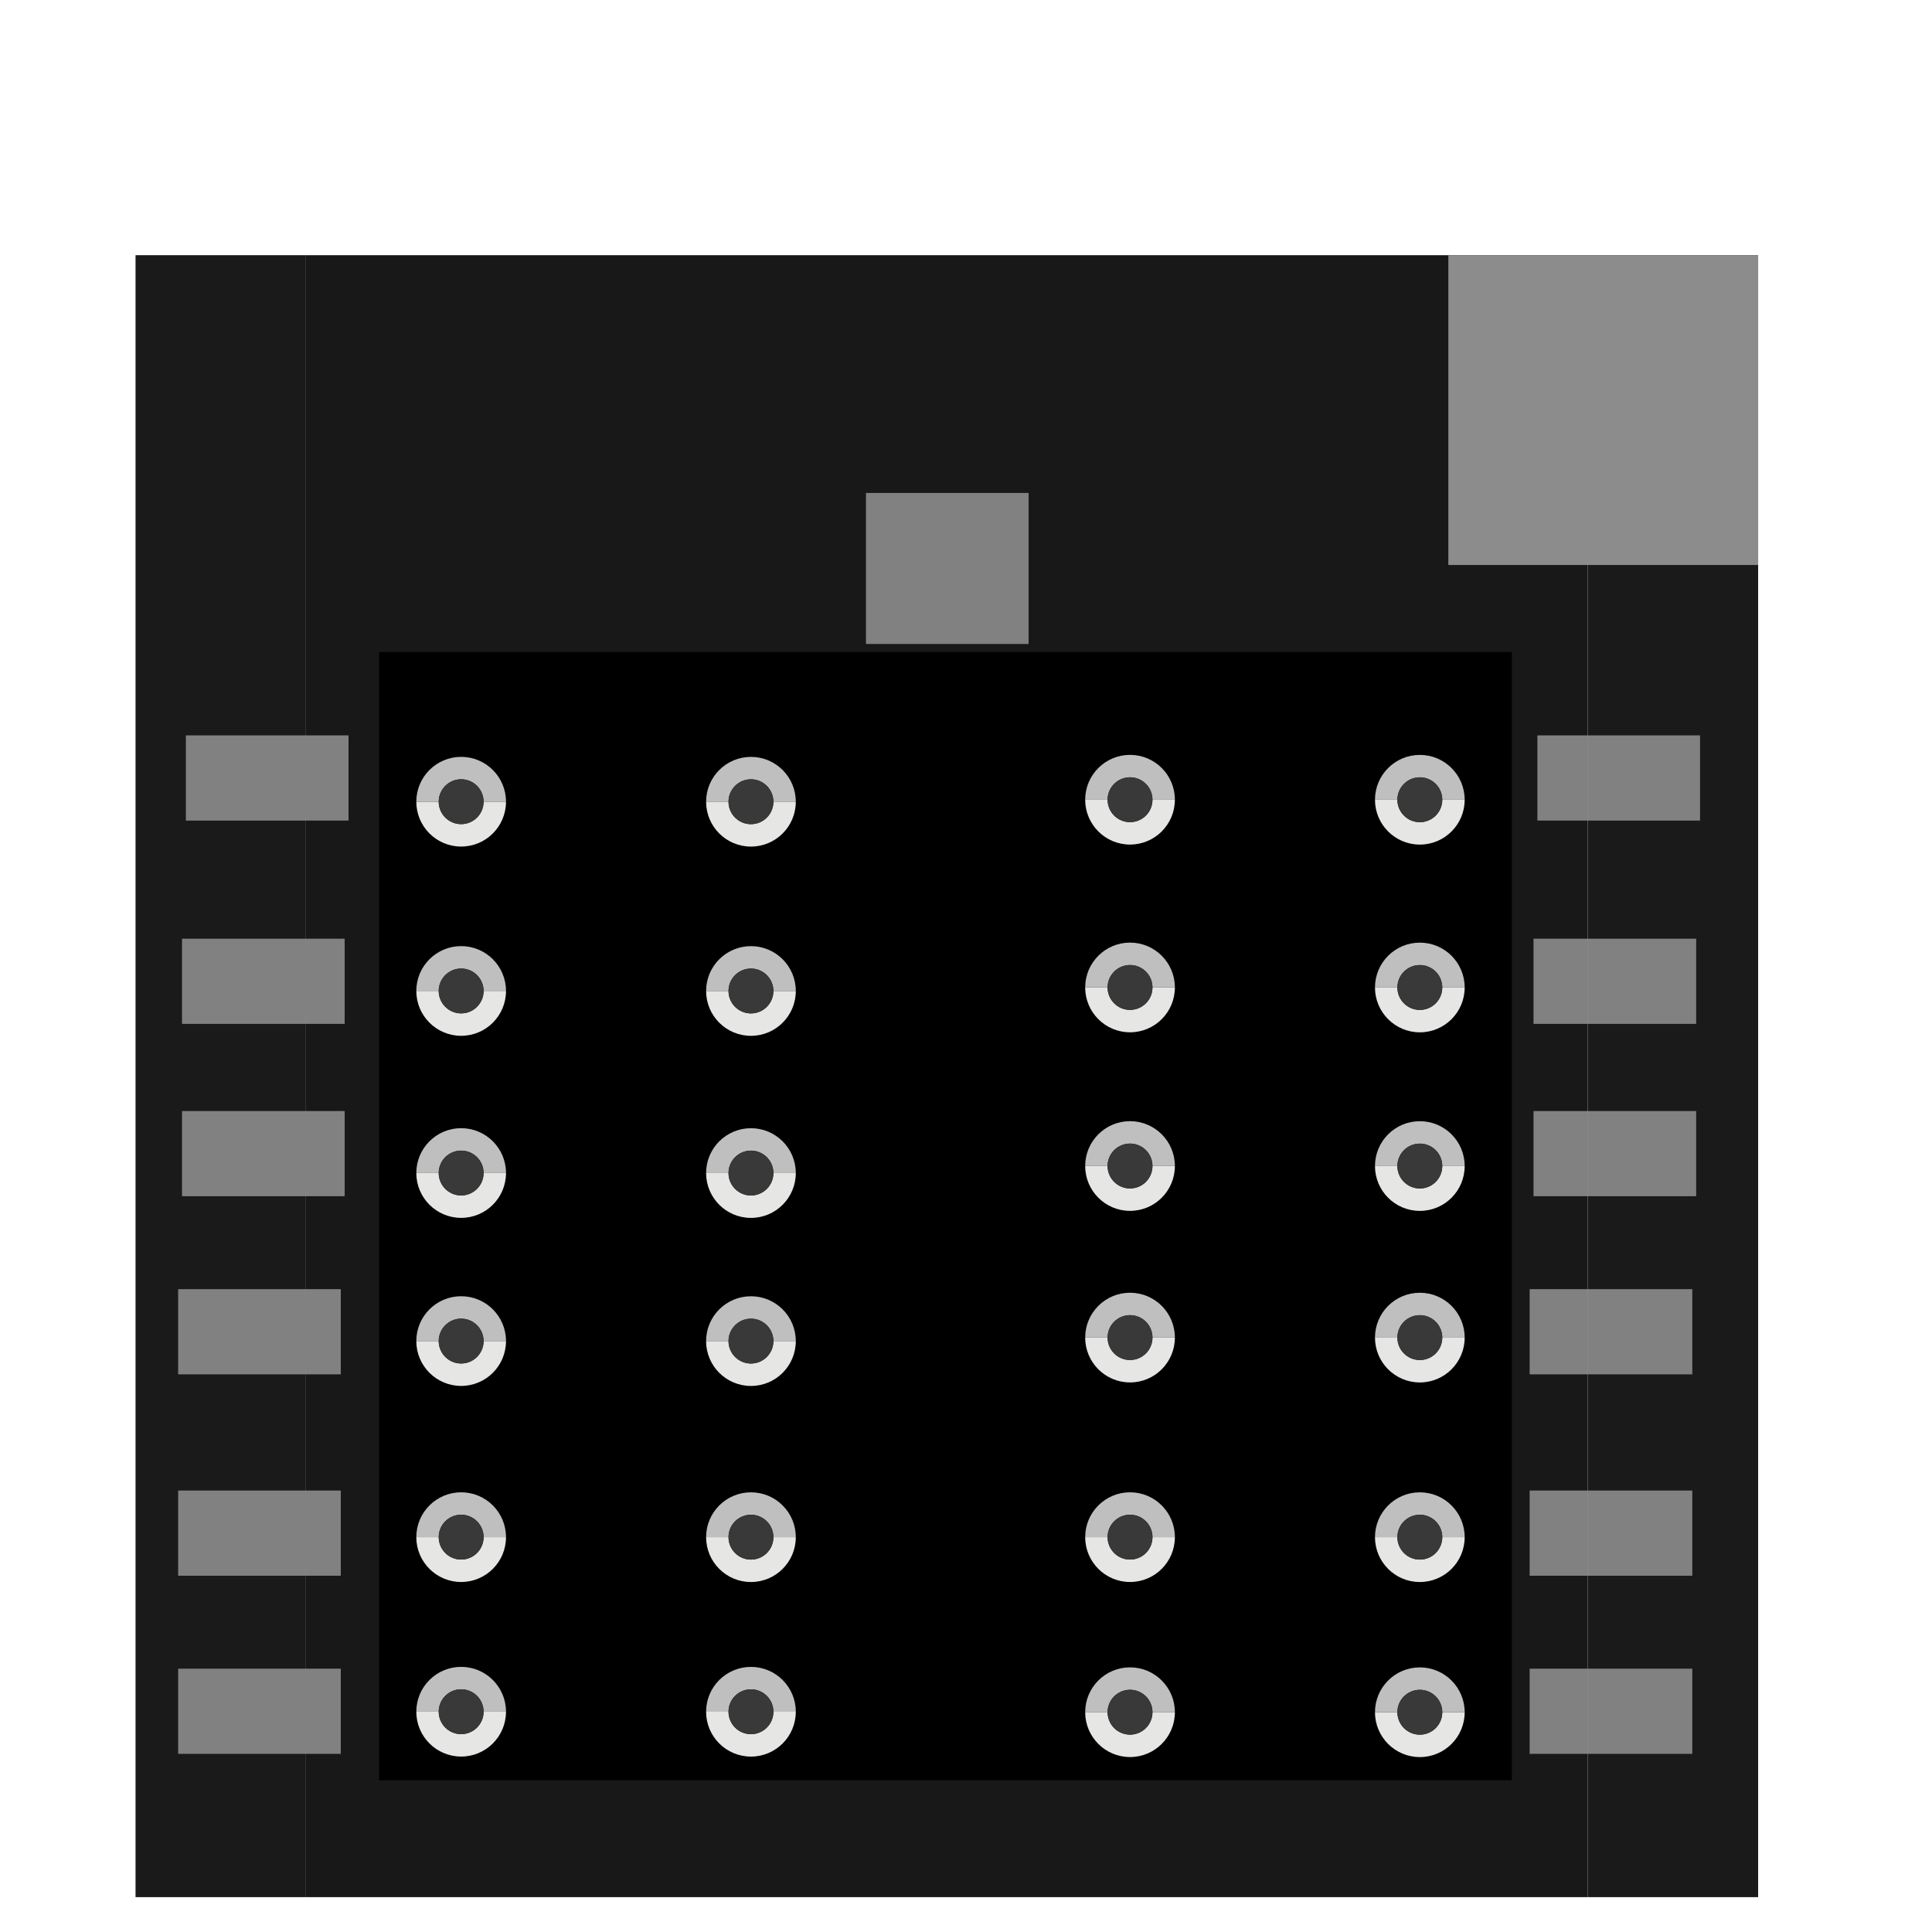 <?xml version="1.0" encoding="UTF-8" standalone="no"?>
<!-- Created with Inkscape (http://www.inkscape.org/) -->

<svg
   xmlns:dc="http://purl.org/dc/elements/1.1/"
   xmlns:cc="http://creativecommons.org/ns#"
   xmlns:rdf="http://www.w3.org/1999/02/22-rdf-syntax-ns#"
   xmlns:svg="http://www.w3.org/2000/svg"
   xmlns="http://www.w3.org/2000/svg"
   xmlns:sodipodi="http://sodipodi.sourceforge.net/DTD/sodipodi-0.dtd"
   xmlns:inkscape="http://www.inkscape.org/namespaces/inkscape"
   width="200mm"
   height="200mm"
   viewBox="0 0 200 200"
   version="1.1"
   id="svg8"
   inkscape:version="0.92.1 r15371"
   sodipodi:docname="24V Rail.svg">
  <defs
     id="defs2" />
  <sodipodi:namedview
     id="base"
     pagecolor="#ffffff"
     bordercolor="#666666"
     borderopacity="1.0"
     inkscape:pageopacity="0.0"
     inkscape:pageshadow="2"
     inkscape:zoom="0.73"
     inkscape:cx="-291.61363"
     inkscape:cy="348.77646"
     inkscape:document-units="mm"
     inkscape:current-layer="layer2"
     showgrid="false"
     units="mm"
     inkscape:window-width="2560"
     inkscape:window-height="1351"
     inkscape:window-x="-11"
     inkscape:window-y="-11"
     inkscape:window-maximized="1"
     inkscape:measure-start="-133.353,309.965"
     inkscape:measure-end="0,0" />
  <g
     inkscape:label="Layer 1"
     inkscape:groupmode="layer"
     id="layer1"
     transform="translate(0,-97)">
    <g
       id="g4514"
       transform="translate(12.027,10.423)">
      <rect
         y="112.994"
         x="19.643"
         height="169.975"
         width="132.693"
         id="rect4485"
         style="opacity:0.906;fill:#000000;fill-opacity:1;stroke-width:0.239" />
      <rect
         y="112.994"
         x="2.004"
         height="169.975"
         width="17.639"
         id="rect4489"
         style="opacity:1;fill:#1a1a1a;fill-opacity:1;stroke-width:0.299" />
      <rect
         y="154.081"
         x="27.209"
         height="116.789"
         width="117.272"
         id="rect4493"
         style="opacity:1;fill:#000000;fill-opacity:1;stroke-width:0.341" />
      <rect
         y="112.994"
         x="152.336"
         height="169.975"
         width="17.639"
         id="rect4489-1"
         style="opacity:1;fill:#1a1a1a;fill-opacity:1;stroke-width:0.299" />
    </g>
    <g
       transform="matrix(1.94,0,0,1.94,-496.979,-660.56)"
       id="H13xpin-9-94">
      <path
         style="fill:#c0bfbf"
         inkscape:connector-curvature="0"
         d="m 280.782,451.892 c 0.661,0 1.197,0.536 1.197,1.196 h 1.196 c 0,-1.321 -1.071,-2.393 -2.393,-2.393 -1.321,0 -2.393,1.071 -2.393,2.393 h 1.196 c 0,-0.66 0.536,-1.196 1.197,-1.196 z"
         id="path1654-8-0" />
      <path
         style="fill:#e6e6e5"
         inkscape:connector-curvature="0"
         d="m 280.782,455.481 c 1.322,0 2.393,-1.071 2.393,-2.394 h -1.196 c 0,0.661 -0.536,1.197 -1.197,1.197 -0.661,0 -1.197,-0.536 -1.197,-1.197 h -1.196 c 0,1.323 1.071,2.394 2.393,2.394 z"
         id="path1656-9-7" />
      <circle
         style="fill:#383938"
         cx="280.782"
         cy="453.088"
         r="1.197"
         id="circle1658-1-7" />
    </g>
    <g
       transform="matrix(1.94,0,0,1.94,-466.979,-660.557)"
       id="H13xpin-9-9-6">
      <path
         style="fill:#c0bfbf"
         inkscape:connector-curvature="0"
         d="m 280.782,451.892 c 0.661,0 1.197,0.536 1.197,1.196 h 1.196 c 0,-1.321 -1.071,-2.393 -2.393,-2.393 -1.321,0 -2.393,1.071 -2.393,2.393 h 1.196 c 0,-0.66 0.536,-1.196 1.197,-1.196 z"
         id="path1654-8-3-7" />
      <path
         style="fill:#e6e6e5"
         inkscape:connector-curvature="0"
         d="m 280.782,455.481 c 1.322,0 2.393,-1.071 2.393,-2.394 h -1.196 c 0,0.661 -0.536,1.197 -1.197,1.197 -0.661,0 -1.197,-0.536 -1.197,-1.197 h -1.196 c 0,1.323 1.071,2.394 2.393,2.394 z"
         id="path1656-9-6-06" />
      <circle
         style="fill:#383938"
         cx="280.782"
         cy="453.088"
         r="1.197"
         id="circle1658-1-5-3" />
    </g>
    <g
       transform="matrix(1.94,0,0,1.94,-496.979,-643.163)"
       id="H13xpin-9-7">
      <path
         style="fill:#c0bfbf"
         inkscape:connector-curvature="0"
         d="m 280.782,451.892 c 0.661,0 1.197,0.536 1.197,1.196 h 1.196 c 0,-1.321 -1.071,-2.393 -2.393,-2.393 -1.321,0 -2.393,1.071 -2.393,2.393 h 1.196 c 0,-0.66 0.536,-1.196 1.197,-1.196 z"
         id="path1654-8-7" />
      <path
         style="fill:#e6e6e5"
         inkscape:connector-curvature="0"
         d="m 280.782,455.481 c 1.322,0 2.393,-1.071 2.393,-2.394 h -1.196 c 0,0.661 -0.536,1.197 -1.197,1.197 -0.661,0 -1.197,-0.536 -1.197,-1.197 h -1.196 c 0,1.323 1.071,2.394 2.393,2.394 z"
         id="path1656-9-1" />
      <circle
         style="fill:#383938"
         cx="280.782"
         cy="453.088"
         r="1.197"
         id="circle1658-1-2" />
    </g>
    <g
       transform="matrix(1.94,0,0,1.94,-466.979,-643.16)"
       id="H13xpin-9-9-7">
      <path
         style="fill:#c0bfbf"
         inkscape:connector-curvature="0"
         d="m 280.782,451.892 c 0.661,0 1.197,0.536 1.197,1.196 h 1.196 c 0,-1.321 -1.071,-2.393 -2.393,-2.393 -1.321,0 -2.393,1.071 -2.393,2.393 h 1.196 c 0,-0.66 0.536,-1.196 1.197,-1.196 z"
         id="path1654-8-3-5" />
      <path
         style="fill:#e6e6e5"
         inkscape:connector-curvature="0"
         d="m 280.782,455.481 c 1.322,0 2.393,-1.071 2.393,-2.394 h -1.196 c 0,0.661 -0.536,1.197 -1.197,1.197 -0.661,0 -1.197,-0.536 -1.197,-1.197 h -1.196 c 0,1.323 1.071,2.394 2.393,2.394 z"
         id="path1656-9-6-4" />
      <circle
         style="fill:#383938"
         cx="280.782"
         cy="453.088"
         r="1.197"
         id="circle1658-1-5-2" />
    </g>
    <g
       transform="matrix(1.94,0,0,1.94,-496.979,-622.866)"
       id="H13xpin-9-12">
      <path
         style="fill:#c0bfbf"
         inkscape:connector-curvature="0"
         d="m 280.782,451.892 c 0.661,0 1.197,0.536 1.197,1.196 h 1.196 c 0,-1.321 -1.071,-2.393 -2.393,-2.393 -1.321,0 -2.393,1.071 -2.393,2.393 h 1.196 c 0,-0.66 0.536,-1.196 1.197,-1.196 z"
         id="path1654-8-5" />
      <path
         style="fill:#e6e6e5"
         inkscape:connector-curvature="0"
         d="m 280.782,455.481 c 1.322,0 2.393,-1.071 2.393,-2.394 h -1.196 c 0,0.661 -0.536,1.197 -1.197,1.197 -0.661,0 -1.197,-0.536 -1.197,-1.197 h -1.196 c 0,1.323 1.071,2.394 2.393,2.394 z"
         id="path1656-9-2" />
      <circle
         style="fill:#383938"
         cx="280.782"
         cy="453.088"
         r="1.197"
         id="circle1658-1-00" />
    </g>
    <g
       transform="matrix(1.94,0,0,1.94,-466.979,-622.863)"
       id="H13xpin-9-9-61">
      <path
         style="fill:#c0bfbf"
         inkscape:connector-curvature="0"
         d="m 280.782,451.892 c 0.661,0 1.197,0.536 1.197,1.196 h 1.196 c 0,-1.321 -1.071,-2.393 -2.393,-2.393 -1.321,0 -2.393,1.071 -2.393,2.393 h 1.196 c 0,-0.66 0.536,-1.196 1.197,-1.196 z"
         id="path1654-8-3-2" />
      <path
         style="fill:#e6e6e5"
         inkscape:connector-curvature="0"
         d="m 280.782,455.481 c 1.322,0 2.393,-1.071 2.393,-2.394 h -1.196 c 0,0.661 -0.536,1.197 -1.197,1.197 -0.661,0 -1.197,-0.536 -1.197,-1.197 h -1.196 c 0,1.323 1.071,2.394 2.393,2.394 z"
         id="path1656-9-6-6" />
      <circle
         style="fill:#383938"
         cx="280.782"
         cy="453.088"
         r="1.197"
         id="circle1658-1-5-5" />
    </g>
  </g>
  <g
     inkscape:groupmode="layer"
     id="layer2"
     inkscape:label="Layer 2">
    <rect
       style="opacity:0.906;fill:#8c8c8c;fill-opacity:1;stroke-width:0.265"
       id="rect4491"
       width="16.837"
       height="15.634"
       x="89.644"
       y="51.03" />
    <rect
       style="opacity:1;fill:#8c8c8c;fill-opacity:1;stroke-width:0.182"
       id="rect4487"
       width="32.071"
       height="32.071"
       x="149.931"
       y="26.417" />
    <rect
       style="opacity:0.906;fill:#8c8c8c;fill-opacity:1;stroke-width:0.199"
       id="rect4491-5"
       width="16.837"
       height="8.819"
       x="19.242"
       y="76.127" />
    <rect
       style="opacity:0.906;fill:#8c8c8c;fill-opacity:1;stroke-width:0.199"
       id="rect4491-5-2"
       width="16.837"
       height="8.819"
       x="18.842"
       y="97.173" />
    <rect
       style="opacity:0.906;fill:#8c8c8c;fill-opacity:1;stroke-width:0.199"
       id="rect4491-5-4"
       width="16.837"
       height="8.819"
       x="18.842"
       y="115.013" />
    <rect
       style="opacity:0.906;fill:#8c8c8c;fill-opacity:1;stroke-width:0.199"
       id="rect4491-5-0"
       width="16.837"
       height="8.819"
       x="18.441"
       y="133.453" />
    <rect
       style="opacity:0.906;fill:#8c8c8c;fill-opacity:1;stroke-width:0.199"
       id="rect4491-5-7"
       width="16.837"
       height="8.819"
       x="18.441"
       y="154.299" />
    <rect
       style="opacity:0.906;fill:#8c8c8c;fill-opacity:1;stroke-width:0.199"
       id="rect4491-5-8"
       width="16.837"
       height="8.819"
       x="18.441"
       y="172.74" />
    <rect
       style="opacity:0.906;fill:#8c8c8c;fill-opacity:1;stroke-width:0.199"
       id="rect4491-5-09"
       width="16.837"
       height="8.819"
       x="159.151"
       y="76.127" />
    <rect
       style="opacity:0.906;fill:#8c8c8c;fill-opacity:1;stroke-width:0.199"
       id="rect4491-5-2-0"
       width="16.837"
       height="8.819"
       x="158.75"
       y="97.173" />
    <rect
       style="opacity:0.906;fill:#8c8c8c;fill-opacity:1;stroke-width:0.199"
       id="rect4491-5-4-3"
       width="16.837"
       height="8.819"
       x="158.75"
       y="115.013" />
    <rect
       style="opacity:0.906;fill:#8c8c8c;fill-opacity:1;stroke-width:0.199"
       id="rect4491-5-0-5"
       width="16.837"
       height="8.819"
       x="158.349"
       y="133.453" />
    <rect
       style="opacity:0.906;fill:#8c8c8c;fill-opacity:1;stroke-width:0.199"
       id="rect4491-5-7-8"
       width="16.837"
       height="8.819"
       x="158.349"
       y="154.299" />
    <rect
       style="opacity:0.906;fill:#8c8c8c;fill-opacity:1;stroke-width:0.199"
       id="rect4491-5-8-3"
       width="16.837"
       height="8.819"
       x="158.349"
       y="172.74" />
    <g
       transform="matrix(1.94,0,0,1.94,-496.979,-795.998)"
       id="H13xpin-9">
      <path
         style="fill:#c0bfbf"
         inkscape:connector-curvature="0"
         d="m 280.782,451.892 c 0.661,0 1.197,0.536 1.197,1.196 h 1.196 c 0,-1.321 -1.071,-2.393 -2.393,-2.393 -1.321,0 -2.393,1.071 -2.393,2.393 h 1.196 c 0,-0.66 0.536,-1.196 1.197,-1.196 z"
         id="path1654-8" />
      <path
         style="fill:#e6e6e5"
         inkscape:connector-curvature="0"
         d="m 280.782,455.481 c 1.322,0 2.393,-1.071 2.393,-2.394 h -1.196 c 0,0.661 -0.536,1.197 -1.197,1.197 -0.661,0 -1.197,-0.536 -1.197,-1.197 h -1.196 c 0,1.323 1.071,2.394 2.393,2.394 z"
         id="path1656-9" />
      <circle
         style="fill:#383938"
         cx="280.782"
         cy="453.088"
         r="1.197"
         id="circle1658-1" />
    </g>
    <g
       transform="matrix(1.94,0,0,1.94,-466.979,-795.995)"
       id="H13xpin-9-9">
      <path
         style="fill:#c0bfbf"
         inkscape:connector-curvature="0"
         d="m 280.782,451.892 c 0.661,0 1.197,0.536 1.197,1.196 h 1.196 c 0,-1.321 -1.071,-2.393 -2.393,-2.393 -1.321,0 -2.393,1.071 -2.393,2.393 h 1.196 c 0,-0.66 0.536,-1.196 1.197,-1.196 z"
         id="path1654-8-3" />
      <path
         style="fill:#e6e6e5"
         inkscape:connector-curvature="0"
         d="m 280.782,455.481 c 1.322,0 2.393,-1.071 2.393,-2.394 h -1.196 c 0,0.661 -0.536,1.197 -1.197,1.197 -0.661,0 -1.197,-0.536 -1.197,-1.197 h -1.196 c 0,1.323 1.071,2.394 2.393,2.394 z"
         id="path1656-9-6" />
      <circle
         style="fill:#383938"
         cx="280.782"
         cy="453.088"
         r="1.197"
         id="circle1658-1-5" />
    </g>
    <g
       transform="matrix(1.94,0,0,1.94,-496.979,-776.407)"
       id="H13xpin-9-1">
      <path
         style="fill:#c0bfbf"
         inkscape:connector-curvature="0"
         d="m 280.782,451.892 c 0.661,0 1.197,0.536 1.197,1.196 h 1.196 c 0,-1.321 -1.071,-2.393 -2.393,-2.393 -1.321,0 -2.393,1.071 -2.393,2.393 h 1.196 c 0,-0.66 0.536,-1.196 1.197,-1.196 z"
         id="path1654-8-4" />
      <path
         style="fill:#e6e6e5"
         inkscape:connector-curvature="0"
         d="m 280.782,455.481 c 1.322,0 2.393,-1.071 2.393,-2.394 h -1.196 c 0,0.661 -0.536,1.197 -1.197,1.197 -0.661,0 -1.197,-0.536 -1.197,-1.197 h -1.196 c 0,1.323 1.071,2.394 2.393,2.394 z"
         id="path1656-9-0" />
      <circle
         style="fill:#383938"
         cx="280.782"
         cy="453.088"
         r="1.197"
         id="circle1658-1-0" />
    </g>
    <g
       transform="matrix(1.94,0,0,1.94,-466.979,-776.404)"
       id="H13xpin-9-9-5">
      <path
         style="fill:#c0bfbf"
         inkscape:connector-curvature="0"
         d="m 280.782,451.892 c 0.661,0 1.197,0.536 1.197,1.196 h 1.196 c 0,-1.321 -1.071,-2.393 -2.393,-2.393 -1.321,0 -2.393,1.071 -2.393,2.393 h 1.196 c 0,-0.66 0.536,-1.196 1.197,-1.196 z"
         id="path1654-8-3-4" />
      <path
         style="fill:#e6e6e5"
         inkscape:connector-curvature="0"
         d="m 280.782,455.481 c 1.322,0 2.393,-1.071 2.393,-2.394 h -1.196 c 0,0.661 -0.536,1.197 -1.197,1.197 -0.661,0 -1.197,-0.536 -1.197,-1.197 h -1.196 c 0,1.323 1.071,2.394 2.393,2.394 z"
         id="path1656-9-6-0" />
      <circle
         style="fill:#383938"
         cx="280.782"
         cy="453.088"
         r="1.197"
         id="circle1658-1-5-7" />
    </g>
    <g
       transform="matrix(1.94,0,0,1.94,-496.979,-701.795)"
       id="H13xpin-9-73">
      <path
         style="fill:#c0bfbf"
         inkscape:connector-curvature="0"
         d="m 280.782,451.892 c 0.661,0 1.197,0.536 1.197,1.196 h 1.196 c 0,-1.321 -1.071,-2.393 -2.393,-2.393 -1.321,0 -2.393,1.071 -2.393,2.393 h 1.196 c 0,-0.66 0.536,-1.196 1.197,-1.196 z"
         id="path1654-8-07" />
      <path
         style="fill:#e6e6e5"
         inkscape:connector-curvature="0"
         d="m 280.782,455.481 c 1.322,0 2.393,-1.071 2.393,-2.394 h -1.196 c 0,0.661 -0.536,1.197 -1.197,1.197 -0.661,0 -1.197,-0.536 -1.197,-1.197 h -1.196 c 0,1.323 1.071,2.394 2.393,2.394 z"
         id="path1656-9-13" />
      <circle
         style="fill:#383938"
         cx="280.782"
         cy="453.088"
         r="1.197"
         id="circle1658-1-75" />
    </g>
    <g
       transform="matrix(1.94,0,0,1.94,-466.979,-701.792)"
       id="H13xpin-9-9-4">
      <path
         style="fill:#c0bfbf"
         inkscape:connector-curvature="0"
         d="m 280.782,451.892 c 0.661,0 1.197,0.536 1.197,1.196 h 1.196 c 0,-1.321 -1.071,-2.393 -2.393,-2.393 -1.321,0 -2.393,1.071 -2.393,2.393 h 1.196 c 0,-0.66 0.536,-1.196 1.197,-1.196 z"
         id="path1654-8-3-9" />
      <path
         style="fill:#e6e6e5"
         inkscape:connector-curvature="0"
         d="m 280.782,455.481 c 1.322,0 2.393,-1.071 2.393,-2.394 h -1.196 c 0,0.661 -0.536,1.197 -1.197,1.197 -0.661,0 -1.197,-0.536 -1.197,-1.197 h -1.196 c 0,1.323 1.071,2.394 2.393,2.394 z"
         id="path1656-9-6-5" />
      <circle
         style="fill:#383938"
         cx="280.782"
         cy="453.088"
         r="1.197"
         id="circle1658-1-5-29" />
    </g>
    <g
       transform="matrix(1.94,0,0,1.94,-427.737,-796.204)"
       id="H13xpin-9-2">
      <path
         style="fill:#c0bfbf"
         inkscape:connector-curvature="0"
         d="m 280.782,451.892 c 0.661,0 1.197,0.536 1.197,1.196 h 1.196 c 0,-1.321 -1.071,-2.393 -2.393,-2.393 -1.321,0 -2.393,1.071 -2.393,2.393 h 1.196 c 0,-0.66 0.536,-1.196 1.197,-1.196 z"
         id="path1654-8-47" />
      <path
         style="fill:#e6e6e5"
         inkscape:connector-curvature="0"
         d="m 280.782,455.481 c 1.322,0 2.393,-1.071 2.393,-2.394 h -1.196 c 0,0.661 -0.536,1.197 -1.197,1.197 -0.661,0 -1.197,-0.536 -1.197,-1.197 h -1.196 c 0,1.323 1.071,2.394 2.393,2.394 z"
         id="path1656-9-3" />
      <circle
         style="fill:#383938"
         cx="280.782"
         cy="453.088"
         r="1.197"
         id="circle1658-1-6" />
    </g>
    <g
       transform="matrix(1.94,0,0,1.94,-397.737,-796.201)"
       id="H13xpin-9-9-68">
      <path
         style="fill:#c0bfbf"
         inkscape:connector-curvature="0"
         d="m 280.782,451.892 c 0.661,0 1.197,0.536 1.197,1.196 h 1.196 c 0,-1.321 -1.071,-2.393 -2.393,-2.393 -1.321,0 -2.393,1.071 -2.393,2.393 h 1.196 c 0,-0.66 0.536,-1.196 1.197,-1.196 z"
         id="path1654-8-3-94" />
      <path
         style="fill:#e6e6e5"
         inkscape:connector-curvature="0"
         d="m 280.782,455.481 c 1.322,0 2.393,-1.071 2.393,-2.394 h -1.196 c 0,0.661 -0.536,1.197 -1.197,1.197 -0.661,0 -1.197,-0.536 -1.197,-1.197 h -1.196 c 0,1.323 1.071,2.394 2.393,2.394 z"
         id="path1656-9-6-7" />
      <circle
         style="fill:#383938"
         cx="280.782"
         cy="453.088"
         r="1.197"
         id="circle1658-1-5-1" />
    </g>
    <g
       transform="matrix(1.94,0,0,1.94,-427.737,-776.77)"
       id="H13xpin-9-4">
      <path
         style="fill:#c0bfbf"
         inkscape:connector-curvature="0"
         d="m 280.782,451.892 c 0.661,0 1.197,0.536 1.197,1.196 h 1.196 c 0,-1.321 -1.071,-2.393 -2.393,-2.393 -1.321,0 -2.393,1.071 -2.393,2.393 h 1.196 c 0,-0.66 0.536,-1.196 1.197,-1.196 z"
         id="path1654-8-34" />
      <path
         style="fill:#e6e6e5"
         inkscape:connector-curvature="0"
         d="m 280.782,455.481 c 1.322,0 2.393,-1.071 2.393,-2.394 h -1.196 c 0,0.661 -0.536,1.197 -1.197,1.197 -0.661,0 -1.197,-0.536 -1.197,-1.197 h -1.196 c 0,1.323 1.071,2.394 2.393,2.394 z"
         id="path1656-9-03" />
      <circle
         style="fill:#383938"
         cx="280.782"
         cy="453.088"
         r="1.197"
         id="circle1658-1-9" />
    </g>
    <g
       transform="matrix(1.94,0,0,1.94,-397.737,-776.767)"
       id="H13xpin-9-9-79">
      <path
         style="fill:#c0bfbf"
         inkscape:connector-curvature="0"
         d="m 280.782,451.892 c 0.661,0 1.197,0.536 1.197,1.196 h 1.196 c 0,-1.321 -1.071,-2.393 -2.393,-2.393 -1.321,0 -2.393,1.071 -2.393,2.393 h 1.196 c 0,-0.66 0.536,-1.196 1.197,-1.196 z"
         id="path1654-8-3-6" />
      <path
         style="fill:#e6e6e5"
         inkscape:connector-curvature="0"
         d="m 280.782,455.481 c 1.322,0 2.393,-1.071 2.393,-2.394 h -1.196 c 0,0.661 -0.536,1.197 -1.197,1.197 -0.661,0 -1.197,-0.536 -1.197,-1.197 h -1.196 c 0,1.323 1.071,2.394 2.393,2.394 z"
         id="path1656-9-6-3" />
      <circle
         style="fill:#383938"
         cx="280.782"
         cy="453.088"
         r="1.197"
         id="circle1658-1-5-8" />
    </g>
    <g
       transform="matrix(1.94,0,0,1.94,-427.737,-758.285)"
       id="H13xpin-9-8">
      <path
         style="fill:#c0bfbf"
         inkscape:connector-curvature="0"
         d="m 280.782,451.892 c 0.661,0 1.197,0.536 1.197,1.196 h 1.196 c 0,-1.321 -1.071,-2.393 -2.393,-2.393 -1.321,0 -2.393,1.071 -2.393,2.393 h 1.196 c 0,-0.66 0.536,-1.196 1.197,-1.196 z"
         id="path1654-8-6" />
      <path
         style="fill:#e6e6e5"
         inkscape:connector-curvature="0"
         d="m 280.782,455.481 c 1.322,0 2.393,-1.071 2.393,-2.394 h -1.196 c 0,0.661 -0.536,1.197 -1.197,1.197 -0.661,0 -1.197,-0.536 -1.197,-1.197 h -1.196 c 0,1.323 1.071,2.394 2.393,2.394 z"
         id="path1656-9-11" />
      <circle
         style="fill:#383938"
         cx="280.782"
         cy="453.088"
         r="1.197"
         id="circle1658-1-56" />
    </g>
    <g
       transform="matrix(1.94,0,0,1.94,-397.737,-758.282)"
       id="H13xpin-9-9-8">
      <path
         style="fill:#c0bfbf"
         inkscape:connector-curvature="0"
         d="m 280.782,451.892 c 0.661,0 1.197,0.536 1.197,1.196 h 1.196 c 0,-1.321 -1.071,-2.393 -2.393,-2.393 -1.321,0 -2.393,1.071 -2.393,2.393 h 1.196 c 0,-0.66 0.536,-1.196 1.197,-1.196 z"
         id="path1654-8-3-61" />
      <path
         style="fill:#e6e6e5"
         inkscape:connector-curvature="0"
         d="m 280.782,455.481 c 1.322,0 2.393,-1.071 2.393,-2.394 h -1.196 c 0,0.661 -0.536,1.197 -1.197,1.197 -0.661,0 -1.197,-0.536 -1.197,-1.197 h -1.196 c 0,1.323 1.071,2.394 2.393,2.394 z"
         id="path1656-9-6-74" />
      <circle
         style="fill:#383938"
         cx="280.782"
         cy="453.088"
         r="1.197"
         id="circle1658-1-5-10" />
    </g>
    <g
       transform="matrix(1.94,0,0,1.94,-427.737,-740.525)"
       id="H13xpin-9-93">
      <path
         style="fill:#c0bfbf"
         inkscape:connector-curvature="0"
         d="m 280.782,451.892 c 0.661,0 1.197,0.536 1.197,1.196 h 1.196 c 0,-1.321 -1.071,-2.393 -2.393,-2.393 -1.321,0 -2.393,1.071 -2.393,2.393 h 1.196 c 0,-0.66 0.536,-1.196 1.197,-1.196 z"
         id="path1654-8-08" />
      <path
         style="fill:#e6e6e5"
         inkscape:connector-curvature="0"
         d="m 280.782,455.481 c 1.322,0 2.393,-1.071 2.393,-2.394 h -1.196 c 0,0.661 -0.536,1.197 -1.197,1.197 -0.661,0 -1.197,-0.536 -1.197,-1.197 h -1.196 c 0,1.323 1.071,2.394 2.393,2.394 z"
         id="path1656-9-32" />
      <circle
         style="fill:#383938"
         cx="280.782"
         cy="453.088"
         r="1.197"
         id="circle1658-1-52" />
    </g>
    <g
       transform="matrix(1.94,0,0,1.94,-397.737,-740.523)"
       id="H13xpin-9-9-53">
      <path
         style="fill:#c0bfbf"
         inkscape:connector-curvature="0"
         d="m 280.782,451.892 c 0.661,0 1.197,0.536 1.197,1.196 h 1.196 c 0,-1.321 -1.071,-2.393 -2.393,-2.393 -1.321,0 -2.393,1.071 -2.393,2.393 h 1.196 c 0,-0.66 0.536,-1.196 1.197,-1.196 z"
         id="path1654-8-3-1" />
      <path
         style="fill:#e6e6e5"
         inkscape:connector-curvature="0"
         d="m 280.782,455.481 c 1.322,0 2.393,-1.071 2.393,-2.394 h -1.196 c 0,0.661 -0.536,1.197 -1.197,1.197 -0.661,0 -1.197,-0.536 -1.197,-1.197 h -1.196 c 0,1.323 1.071,2.394 2.393,2.394 z"
         id="path1656-9-6-43" />
      <circle
         style="fill:#383938"
         cx="280.782"
         cy="453.088"
         r="1.197"
         id="circle1658-1-5-34" />
    </g>
    <g
       transform="matrix(1.94,0,0,1.94,-427.737,-719.866)"
       id="H13xpin-9-95">
      <path
         style="fill:#c0bfbf"
         inkscape:connector-curvature="0"
         d="m 280.782,451.892 c 0.661,0 1.197,0.536 1.197,1.196 h 1.196 c 0,-1.321 -1.071,-2.393 -2.393,-2.393 -1.321,0 -2.393,1.071 -2.393,2.393 h 1.196 c 0,-0.66 0.536,-1.196 1.197,-1.196 z"
         id="path1654-8-8" />
      <path
         style="fill:#e6e6e5"
         inkscape:connector-curvature="0"
         d="m 280.782,455.481 c 1.322,0 2.393,-1.071 2.393,-2.394 h -1.196 c 0,0.661 -0.536,1.197 -1.197,1.197 -0.661,0 -1.197,-0.536 -1.197,-1.197 h -1.196 c 0,1.323 1.071,2.394 2.393,2.394 z"
         id="path1656-9-26" />
      <circle
         style="fill:#383938"
         cx="280.782"
         cy="453.088"
         r="1.197"
         id="circle1658-1-1" />
    </g>
    <g
       transform="matrix(1.94,0,0,1.94,-397.737,-719.863)"
       id="H13xpin-9-9-0">
      <path
         style="fill:#c0bfbf"
         inkscape:connector-curvature="0"
         d="m 280.782,451.892 c 0.661,0 1.197,0.536 1.197,1.196 h 1.196 c 0,-1.321 -1.071,-2.393 -2.393,-2.393 -1.321,0 -2.393,1.071 -2.393,2.393 h 1.196 c 0,-0.66 0.536,-1.196 1.197,-1.196 z"
         id="path1654-8-3-3" />
      <path
         style="fill:#e6e6e5"
         inkscape:connector-curvature="0"
         d="m 280.782,455.481 c 1.322,0 2.393,-1.071 2.393,-2.394 h -1.196 c 0,0.661 -0.536,1.197 -1.197,1.197 -0.661,0 -1.197,-0.536 -1.197,-1.197 h -1.196 c 0,1.323 1.071,2.394 2.393,2.394 z"
         id="path1656-9-6-01" />
      <circle
         style="fill:#383938"
         cx="280.782"
         cy="453.088"
         r="1.197"
         id="circle1658-1-5-4" />
    </g>
    <g
       transform="matrix(1.94,0,0,1.94,-427.737,-701.744)"
       id="H13xpin-9-22">
      <path
         style="fill:#c0bfbf"
         inkscape:connector-curvature="0"
         d="m 280.782,451.892 c 0.661,0 1.197,0.536 1.197,1.196 h 1.196 c 0,-1.321 -1.071,-2.393 -2.393,-2.393 -1.321,0 -2.393,1.071 -2.393,2.393 h 1.196 c 0,-0.66 0.536,-1.196 1.197,-1.196 z"
         id="path1654-8-87" />
      <path
         style="fill:#e6e6e5"
         inkscape:connector-curvature="0"
         d="m 280.782,455.481 c 1.322,0 2.393,-1.071 2.393,-2.394 h -1.196 c 0,0.661 -0.536,1.197 -1.197,1.197 -0.661,0 -1.197,-0.536 -1.197,-1.197 h -1.196 c 0,1.323 1.071,2.394 2.393,2.394 z"
         id="path1656-9-23" />
      <circle
         style="fill:#383938"
         cx="280.782"
         cy="453.088"
         r="1.197"
         id="circle1658-1-17" />
    </g>
    <g
       transform="matrix(1.94,0,0,1.94,-397.737,-701.741)"
       id="H13xpin-9-9-1">
      <path
         style="fill:#c0bfbf"
         inkscape:connector-curvature="0"
         d="m 280.782,451.892 c 0.661,0 1.197,0.536 1.197,1.196 h 1.196 c 0,-1.321 -1.071,-2.393 -2.393,-2.393 -1.321,0 -2.393,1.071 -2.393,2.393 h 1.196 c 0,-0.66 0.536,-1.196 1.197,-1.196 z"
         id="path1654-8-3-42" />
      <path
         style="fill:#e6e6e5"
         inkscape:connector-curvature="0"
         d="m 280.782,455.481 c 1.322,0 2.393,-1.071 2.393,-2.394 h -1.196 c 0,0.661 -0.536,1.197 -1.197,1.197 -0.661,0 -1.197,-0.536 -1.197,-1.197 h -1.196 c 0,1.323 1.071,2.394 2.393,2.394 z"
         id="path1656-9-6-50" />
      <circle
         style="fill:#383938"
         cx="280.782"
         cy="453.088"
         r="1.197"
         id="circle1658-1-5-44" />
    </g>
  </g>
</svg>
